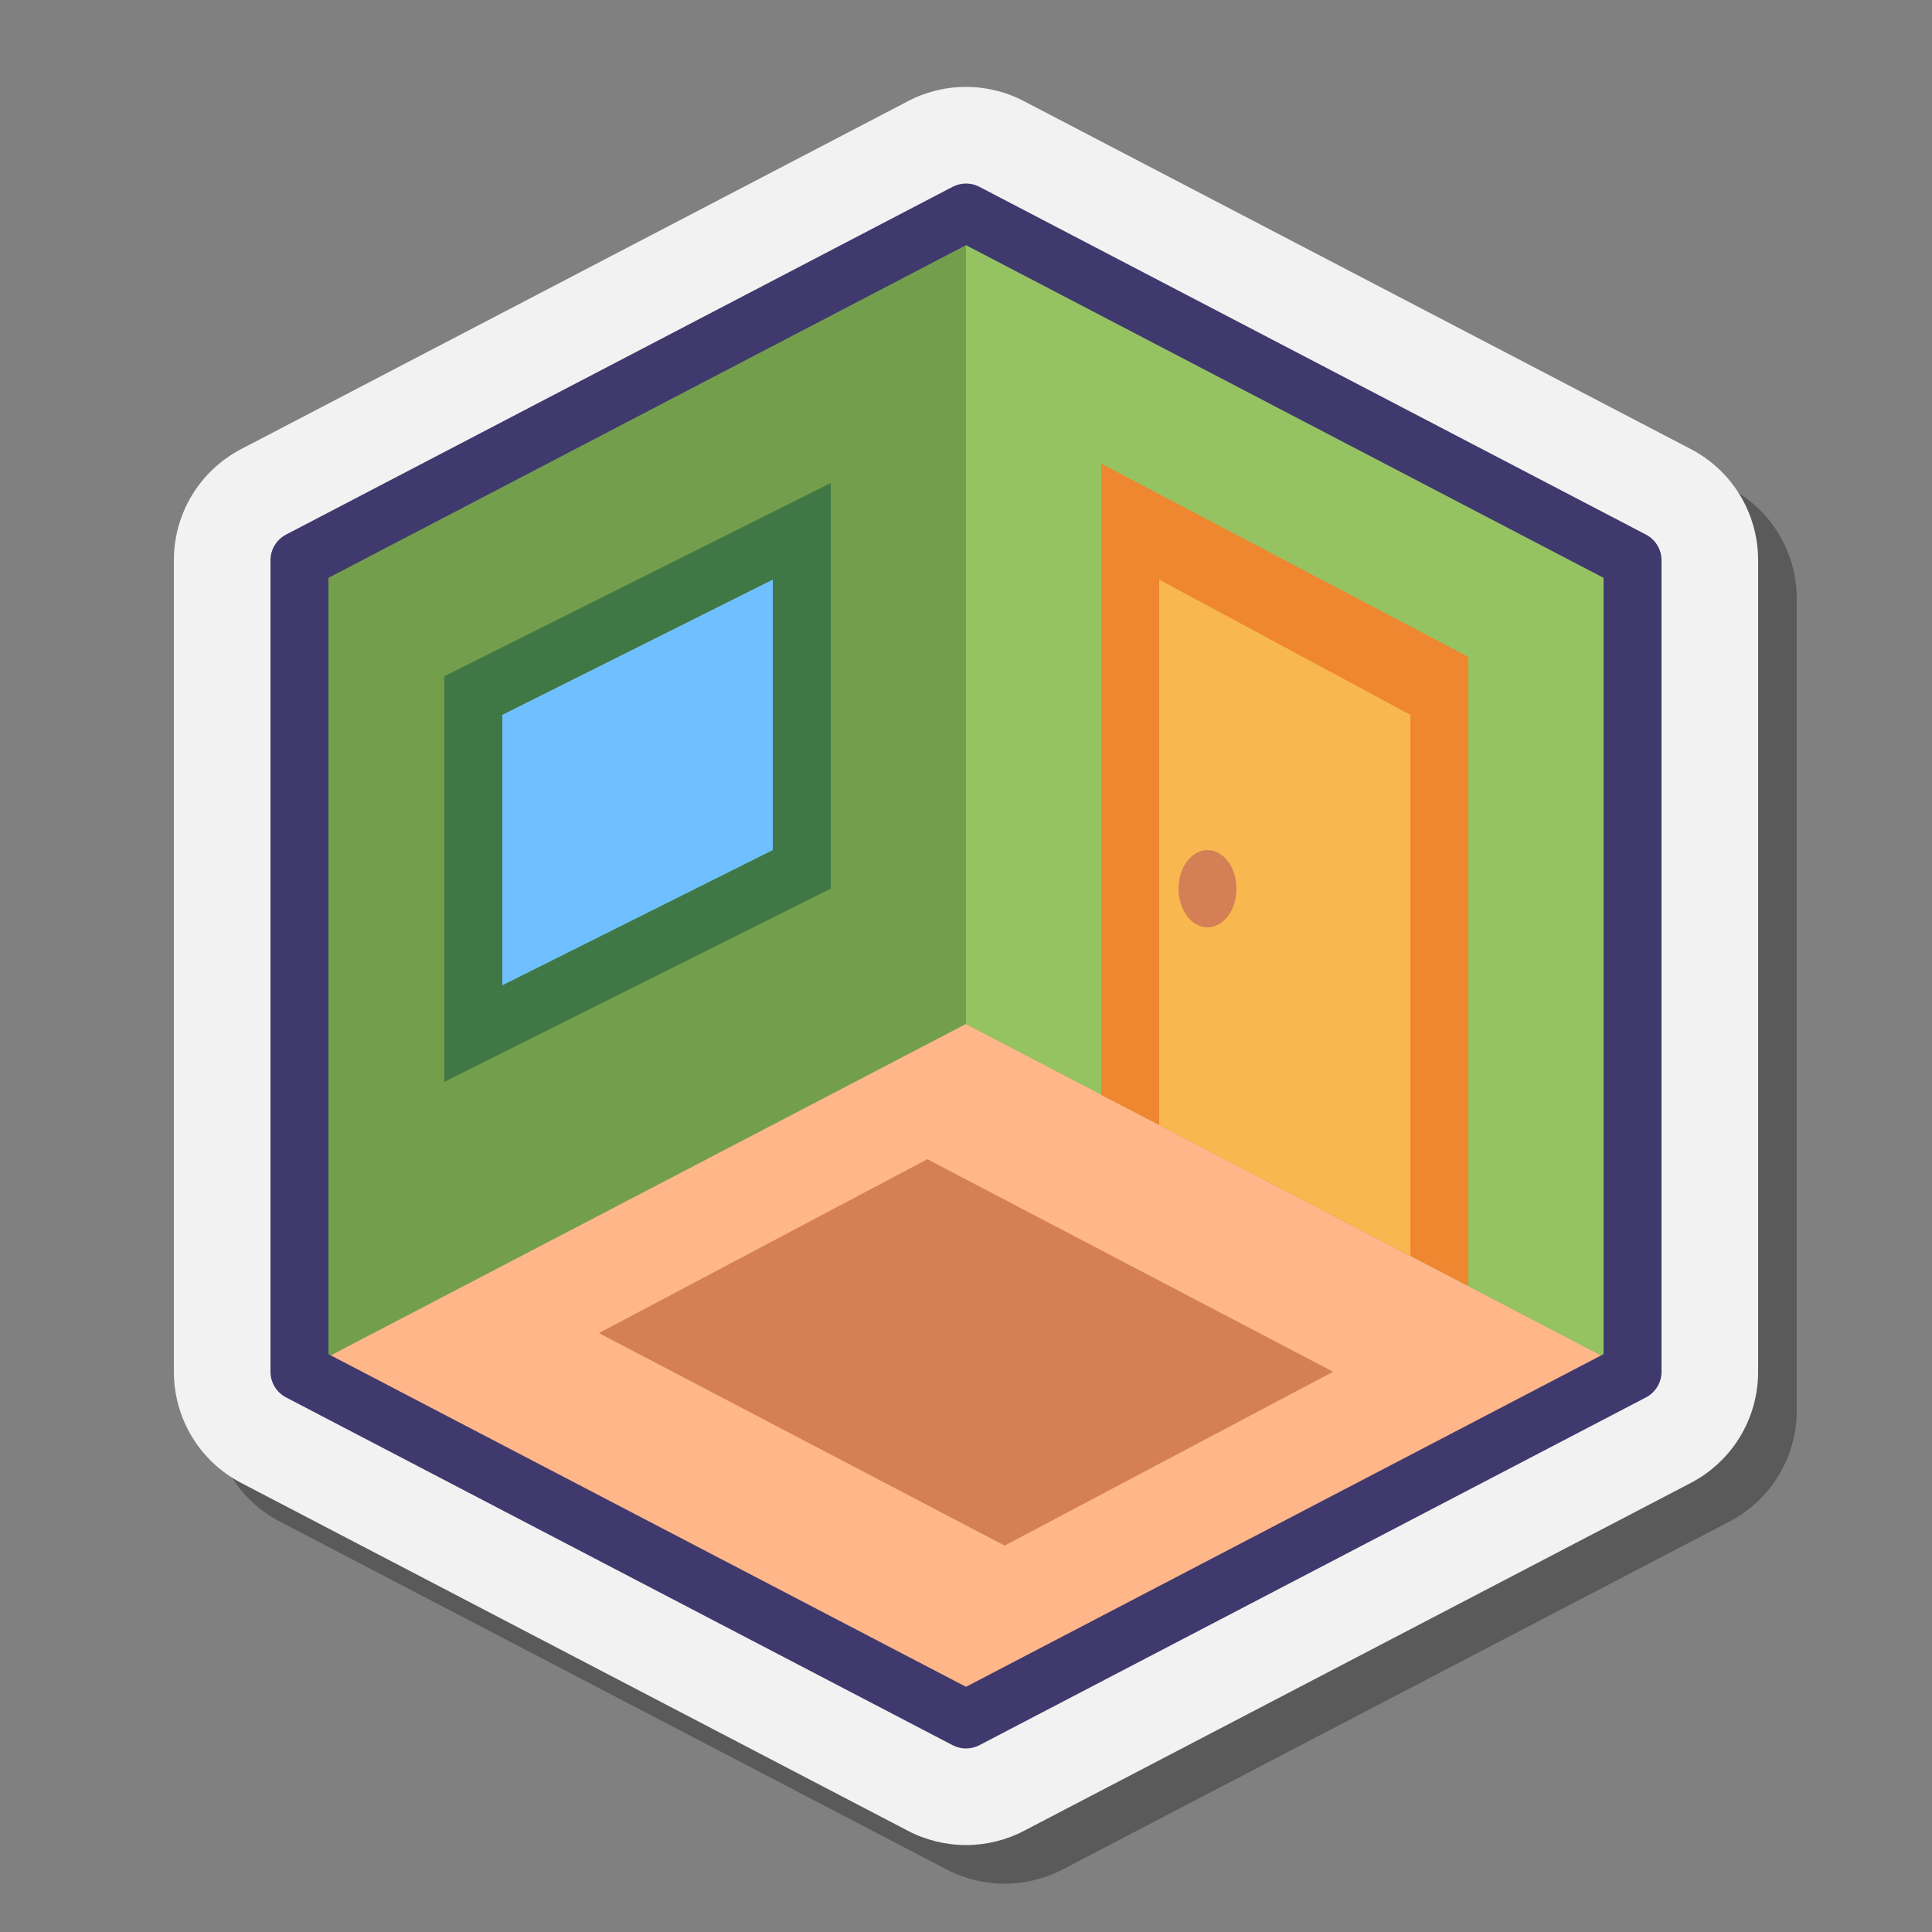 <svg xmlns="http://www.w3.org/2000/svg"  viewBox="0 0 100 100" width="100px" height="100px"><rect x="0" y="0" width="100" height="100" fill="#808080" stroke="none"/><path fill-opacity=".3" d="M52,97.5c-1.048,0-2.091-0.257-3.017-0.744L14.497,78.763C12.343,77.644,11,75.435,11,73V31	c0-2.435,1.343-4.644,3.505-5.767L48.997,7.237C49.891,6.761,50.942,6.498,52,6.498s2.109,0.263,3.042,0.76l34.461,17.979	C91.657,26.356,93,28.565,93,31v42c0,2.435-1.343,4.644-3.505,5.767L55.003,96.763C54.091,97.243,53.048,97.5,52,97.5z"/><path fill="#f2f2f2" d="M50,95.5c-1.048,0-2.091-0.257-3.017-0.744L12.497,76.763C10.343,75.644,9,73.435,9,71V29	c0-2.435,1.343-4.644,3.505-5.767L46.997,5.237C47.891,4.761,48.942,4.498,50,4.498s2.109,0.263,3.042,0.76l34.461,17.979	C89.657,24.356,91,26.565,91,29v42c0,2.435-1.343,4.644-3.505,5.767L53.003,94.763C52.091,95.243,51.048,95.5,50,95.5z"/><polygon fill="#739f4d" points="15.5,71 50,89 84.5,71 84.5,29 50,11 15.5,29.522"/><polygon fill="#ffb789" points="15.5,71 50,89 84.5,71 50,53"/><polygon fill="#407845" points="43,25 43,46 23,56 23,35"/><polygon fill="#d47f56" points="48,60 31,69 52,80 69,71"/><polygon fill="#96c362" points="50,11 50,53 84.5,71 84.5,29"/><polygon fill="#ef8630" points="57,56.672 57,24 76,34 76,66.565"/><polygon fill="#f9b84f" points="60,58.234 60,30 73,37 73,65"/><polygon fill="#70bfff" points="26,37 40,30 40,44 26,51"/><ellipse cx="62.5" cy="46" fill="#d47f56" rx="1.5" ry="2"/><path fill="#40396e" d="M50,90.5c-0.238,0-0.477-0.057-0.694-0.17l-34.5-18C14.311,72.071,14,71.559,14,71V29	c0-0.559,0.311-1.071,0.806-1.33l34.5-18c0.436-0.227,0.953-0.227,1.389,0l34.5,18C85.689,27.929,86,28.441,86,29v42	c0,0.559-0.311,1.071-0.806,1.33l-34.5,18C50.477,90.443,50.238,90.5,50,90.5z M17,70.091l33,17.218l33-17.218V29.909L50,12.691	L17,29.909V70.091z"/></svg>